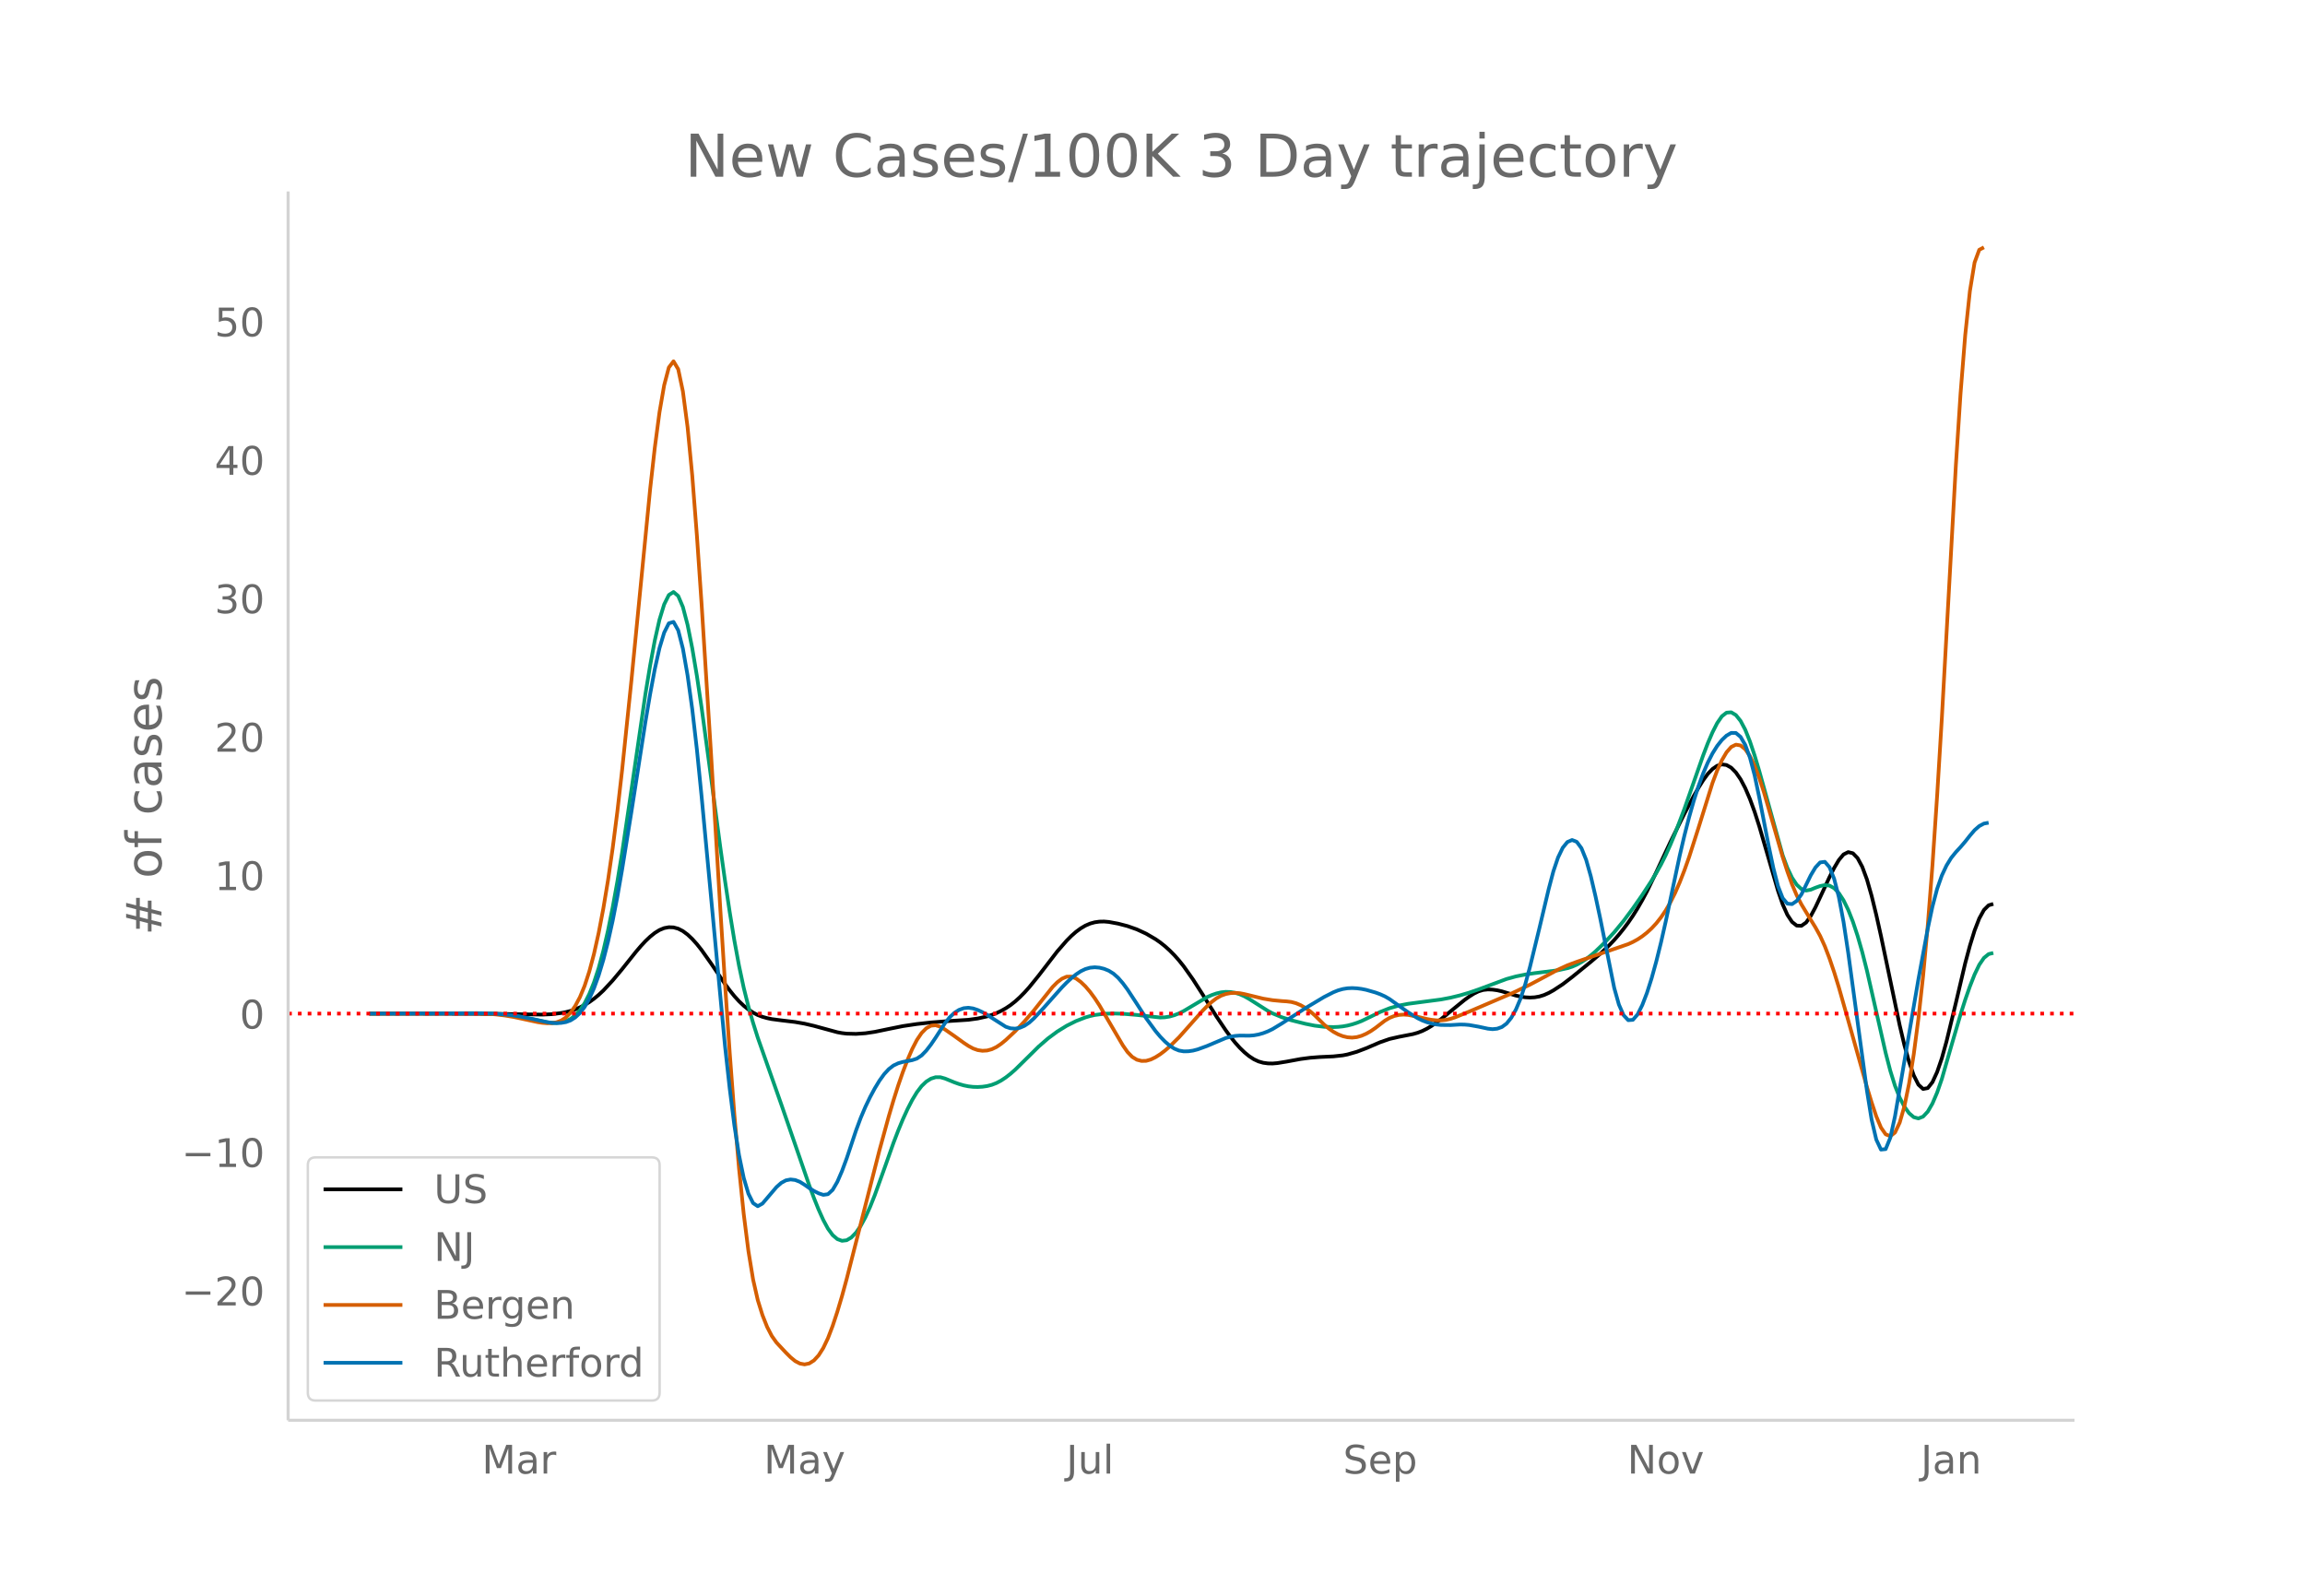 <svg height="864" viewBox="0 0 936 648" width="1248" xmlns="http://www.w3.org/2000/svg" xmlns:xlink="http://www.w3.org/1999/xlink"><defs><style>*{stroke-linecap:butt;stroke-linejoin:round}</style></defs><g id="figure_1"><path d="M0 648h936V0H0z" fill="#fff" id="patch_1"/><g id="axes_1"><path d="M117 576.72h725.4V77.76H117z" fill="none" id="patch_2"/><path clip-path="url(#p3778006f32)" d="M149.973 411.58l51.312.11 19.004.308 3.801-.173 3.801-.473 1.9-.369 1.9-.488 1.901-.636 1.9-.795 1.901-.97 1.9-1.167 1.901-1.365 1.9-1.567 1.901-1.773 3.8-4.093 3.802-4.553 5.701-7.146 1.9-2.225 1.901-2.047 1.9-1.8 1.9-1.524 1.901-1.185 1.9-.78 1.901-.36 1.9.075 1.901.522 1.9.973 1.901 1.412 1.9 1.791 1.9 2.11 1.901 2.403 3.801 5.367 5.702 8.403 1.9 2.567 1.9 2.357 1.9 2.09 1.901 1.812 1.9 1.533 1.901 1.258 1.9.988 1.901.729 1.9.531 1.901.395 3.8.5 5.702.684 3.801.667 3.801.891 9.502 2.59 1.9.347 1.901.226 3.801.098 3.8-.262 3.802-.566 5.701-1.182 5.701-1.15 5.702-.852 5.701-.632 7.602-.594 7.602-.488 3.8-.525 3.802-.851 1.9-.593 1.9-.744 1.9-.904 1.901-1.067 1.9-1.265 1.901-1.493 1.9-1.724 1.901-1.93 1.9-2.114 3.801-4.687 7.602-9.877 3.801-4.359 1.9-1.914 1.901-1.666 1.9-1.403 1.9-1.122 1.901-.824 1.9-.529 1.901-.268 1.9-.042 1.901.165 3.801.698 3.8.988 3.802 1.337 3.8 1.762 3.802 2.223 1.9 1.325 1.9 1.512 1.9 1.707 1.901 1.919 1.9 2.144 1.901 2.375 3.801 5.368 3.801 5.927 5.701 9.08 3.801 5.645 1.9 2.598 1.901 2.387 1.9 2.121 1.901 1.845 1.9 1.56 1.9 1.242 1.901.888 1.9.54 1.901.257 1.9.036 1.901-.157 3.801-.616 5.701-1.054 3.801-.499 3.801-.297 5.701-.265 3.801-.413 1.9-.368 3.802-1.086 3.8-1.443 5.702-2.448 3.8-1.315 3.802-.87 5.701-1.11 1.9-.537 1.9-.732 1.901-.941 1.9-1.143 3.802-2.717 5.701-4.672 3.8-3.091 1.901-1.374 1.9-1.206 1.901-.938 1.9-.572 1.901-.204 1.9.075 1.901.262 1.9.433 5.702 1.724 1.9.422 1.9.277 1.901.096 1.9-.098 1.901-.327 1.9-.59 1.901-.848 1.9-1.045 3.801-2.49 3.801-2.917 7.602-6.181 3.8-3.25 3.802-3.611 1.9-2.003 1.9-2.177 1.901-2.36 1.9-2.548 1.901-2.774 1.9-3.036 1.9-3.305 1.901-3.562 3.801-7.84 5.702-12.182 5.7-11.523 3.802-7.191 1.9-3.308 1.9-3.048 1.901-2.606 1.9-1.982 1.901-1.307 1.9-.561 1.9.256 1.901 1.088 1.9 1.924 1.901 2.763 1.9 3.602 1.901 4.43 1.9 5.198 1.901 5.905 7.602 26.18 1.9 5.5 1.9 4.24 1.901 2.882 1.9 1.496 1.901.082 1.9-1.337 1.9-2.665 1.901-3.532 3.801-8.129 1.9-4.12 1.901-3.732 1.9-3.2 1.901-2.273 1.9-.948 1.9.469 1.901 1.966 1.9 3.542 1.901 5.134 1.9 6.647 1.901 7.777 1.9 8.519 7.602 36.296 1.9 7.999 1.901 6.815 1.9 5.478 1.901 3.79 1.9 1.751 1.901-.357 1.9-2.403 1.9-4.136 1.901-5.554 1.9-6.82 3.802-15.674 3.8-16.134 1.901-7.103 1.9-6.14 1.9-4.917 1.901-3.436 1.9-1.903 1.901-.568h0" fill="none" stroke="#000" stroke-linecap="round" stroke-width="1.5" id="line2d_1"/><path clip-path="url(#p3778006f32)" d="M149.973 411.59l30.407-.105 13.303-.048 5.701.157 5.702.431 3.8.488 5.702 1.046 7.602 1.56 1.9.226 1.9.012 1.901-.221 1.9-.484 1.9-.895 1.901-1.456 1.9-2.076 1.901-2.839 1.9-3.745 1.901-4.707 1.9-5.8 1.901-7.022 1.9-8.256 1.9-9.414 1.901-10.494 1.9-11.56 3.802-25.638 5.701-39.014 1.9-11.497 1.9-10.196 1.901-8.426 1.9-6.191 1.901-3.816 1.9-1.218 1.901 1.606 1.9 4.475 1.901 7.243 1.9 9.517 1.9 11.293 1.901 12.855 3.801 28.078 3.801 28.637 1.9 13.512 1.901 12.689 1.9 11.613 1.9 10.287 1.901 8.91 1.9 7.602 1.901 6.636 1.9 6.013 3.802 10.788 5.7 16.16 11.404 33.028 1.9 5.12 1.9 4.712 1.9 4.23 1.901 3.526 1.9 2.6 1.901 1.637 1.9.692 1.901-.229 1.9-1.133 1.901-1.968 1.9-2.738 1.9-3.491 1.901-4.211 1.9-4.759 3.802-10.55 3.8-10.689 1.901-4.949 1.9-4.592 1.9-4.164 1.901-3.702 1.9-3.144 1.901-2.492 1.9-1.827 1.901-1.195 1.9-.596 1.901-.003 1.9.534 3.801 1.554 1.9.676 1.901.55 1.9.388 1.901.219 1.9.053 1.901-.107 1.9-.275 1.901-.487 1.9-.742 1.9-1.006 1.901-1.262 1.9-1.482 1.901-1.665 3.801-3.733 5.701-5.633 3.801-3.307 3.801-2.823 3.801-2.343 3.801-1.904 3.8-1.482 1.901-.555 1.9-.427 3.802-.504 3.8-.113 3.801.112 5.702.478 9.502 1.042 1.9-.088 1.9-.31 1.901-.529 1.9-.74 1.901-.953 9.502-5.654 1.9-.838 1.901-.662 1.9-.446 1.901-.194 1.9.067 1.901.325 1.9.584 1.901.842 1.9 1.08 7.602 4.83 1.9 1.006 3.802 1.588 3.8 1.212 5.702 1.431 3.8.762 3.802.455 3.8.113 1.9-.078 1.901-.195 1.9-.335 1.901-.479 1.9-.613 1.901-.735 3.801-1.818 3.8-1.88 3.802-1.522 3.8-1.076 3.802-.724 5.7-.752 7.603-.994 3.8-.723 3.802-.923 3.8-1.12 3.801-1.306 11.403-4.247 3.8-1.045 3.802-.77 3.8-.56 9.503-1.179 3.8-.83 1.901-.607 1.9-.82 1.901-1.045 1.9-1.254 1.901-1.45 1.9-1.634 3.801-3.67 3.801-4.105 3.801-4.616 3.801-5.108 3.8-5.447 3.802-5.836 1.9-3.122 1.9-3.396 1.901-3.8 1.9-4.217 1.901-4.574 3.8-10.022 7.603-21.677 1.9-4.972 1.9-4.407 1.901-3.739 1.9-2.764 1.9-1.483 1.901-.15 1.9 1.131 1.901 2.365 1.9 3.587 1.901 4.761 1.9 5.684 1.901 6.359 9.502 34.19 1.9 5.127 1.901 3.978 1.9 2.85 1.901 1.737 1.9.63 1.9-.365 1.901-.8 1.9-.677 1.901-.383 1.9.198 1.901 1.063 1.9 1.99 1.901 2.925 1.9 3.872 1.9 4.816 1.901 5.732 1.9 6.622 1.901 7.506 7.602 33.422 1.9 7.298 1.9 6.074 1.901 4.79 1.9 3.648 1.901 2.643 1.9 1.641 1.901.512 1.9-.744 1.901-2.026 1.9-3.288 1.9-4.444 1.901-5.497 3.801-13.224 3.801-13.003 1.9-5.953 1.901-5.433 1.9-4.834 1.9-3.95 1.901-2.78 1.9-1.554 1.901-.47h0" fill="none" stroke="#009e73" stroke-linecap="round" stroke-width="1.5" id="line2d_2"/><path clip-path="url(#p3778006f32)" d="M149.973 411.588l28.506-.112 13.304-.037 5.7.192 3.802.287 3.8.459 3.802.638 5.7 1.234 3.802.817 1.9.285 1.9.158 1.901-.051 1.9-.346 1.901-.696 1.9-1.237 1.9-1.969 1.901-2.74 1.9-3.553 1.901-4.583 1.9-5.828 1.901-7.13 1.9-8.504 1.901-9.95 1.9-11.438 1.9-13.079 1.901-14.87 1.9-16.6 3.802-36.608 7.601-77.67 1.9-16.87 1.901-14.374 1.9-10.982 1.901-7.218 1.9-2.493 1.901 3.19 1.9 9.003 1.901 14.505 1.9 19.695 1.9 24.512 1.901 27.762 3.801 60.273 3.801 63.588 1.9 30.036 1.901 28.004 1.9 25.306 1.9 21.942 1.901 18.451 1.9 14.997 1.901 11.58 1.9 8.36 1.901 6.1 1.9 4.798 1.901 3.685 1.9 2.665 3.801 4.07 1.9 1.895 1.901 1.567 1.9.99 1.901.346 1.9-.389 1.901-1.212 1.9-2.067 1.9-2.994 1.901-3.99 1.9-4.965 1.901-5.76 1.9-6.376 1.901-6.956 13.303-52.228 3.801-13.865 1.9-6.43 1.901-5.998 1.9-5.483 1.9-4.952 1.901-4.39 1.9-3.68 1.901-2.82 1.9-1.931 1.901-1.055 1.9-.186 1.901.617 1.9 1.106 3.801 2.652 3.801 2.75 1.9 1.264 1.901 1.037 1.9.671 1.901.28 1.9-.115 1.901-.51 1.9-.91 1.9-1.286 1.901-1.554 3.801-3.55 3.801-4.027 3.801-4.429 3.8-4.773 3.802-4.762 1.9-1.91 1.9-1.447 1.901-.821 1.9-.029 1.901.762 1.9 1.378 1.9 1.821 1.901 2.221 1.9 2.581 1.901 2.9 3.801 6.498 5.701 9.727 1.9 2.726 1.901 1.969 1.9 1.17 1.901.498 1.9-.05 1.901-.548 1.9-.935 1.901-1.207 1.9-1.448 1.9-1.647 3.802-3.76 3.8-4.26 5.702-6.445 1.9-1.93 1.9-1.742 1.901-1.454 1.9-1.073 1.901-.686 1.9-.363 1.901-.104 1.9.141 1.901.365 7.602 1.845 3.8.628 3.802.362 1.9.119 1.9.237 1.9.504 1.901.798 1.9 1.087 1.901 1.369 1.9 1.649 3.802 3.754 1.9 1.623 1.9 1.324 1.9 1.033 1.901.746 1.9.455 1.901.139 1.9-.203 1.901-.54 1.9-.83 1.901-1.075 1.9-1.31 3.801-2.932 1.9-1.122 1.901-.767 1.9-.438 1.901-.136 1.9.141 3.801.743 3.801.917 1.9.334 1.901.197 1.9.022 1.901-.194 1.9-.417 1.901-.624 5.701-2.324 17.104-7.315 7.602-3.64 5.702-3.027 5.7-3.069 3.802-1.758 3.8-1.41 20.906-7.199 1.9-.874 1.9-1.04 1.9-1.262 1.901-1.496 1.9-1.742 1.901-2.045 1.9-2.408 1.901-2.796 1.9-3.263 1.901-3.806 1.9-4.358 1.9-4.872 1.901-5.348L689.7 336.2l5.702-18.287 1.9-5.04 1.9-4.155 1.9-3.239 1.901-2.164 1.9-.934 1.901.324 1.9 1.555 1.901 2.762 1.9 3.935 1.901 4.963 1.9 5.846 7.602 26.285 1.9 5.85 1.901 5.248 1.9 4.44 1.901 3.656 3.8 6.27 1.901 3.082 1.9 3.452 1.901 4.186 1.9 4.965 1.901 5.615 1.9 6.136 3.801 13.417 7.602 27.055 1.9 6.218 1.901 5.697 1.9 4.537 1.901 2.74 1.9.759 1.9-1.494 1.901-4.019 1.9-6.606 1.901-9.226 1.9-11.878 1.901-14.536 1.9-17.302 1.901-20.596 1.9-24.422 1.9-28.212 1.901-31.304 5.702-102.812 1.9-29.137 1.9-23.753 1.901-17.902 1.9-11.582 1.9-5.17 1.901-.983h0" fill="none" stroke="#d55e00" stroke-linecap="round" stroke-width="1.5" id="line2d_3"/><path clip-path="url(#p3778006f32)" d="M149.973 411.59l30.407-.098 15.203-.046 5.702.2 5.701.496 3.801.553 5.701 1.128 5.702 1.24 1.9.293 1.9.108 1.901-.095 1.9-.325 1.9-.695 1.901-1.204 1.9-1.77 1.901-2.481 1.9-3.339 1.901-4.24 1.9-5.227 1.901-6.294 1.9-7.39 1.9-8.538 1.901-9.742 1.9-10.876 3.802-23.564 5.701-36.613 1.9-11.207 1.9-10.16 1.901-8.521 1.9-6.291 1.901-3.795 1.9-.56 1.901 3.415 1.9 7.422 1.901 10.861 1.9 13.733 1.9 16.49 1.901 19.032 9.503 101.248 1.9 17.24 1.9 15.002 1.9 12.14 1.901 9.188 1.9 6.415 1.901 3.822 1.9 1.264 1.901-1.067 5.701-6.698 1.9-1.686 1.901-1.042 1.9-.37 1.901.224 1.9.743 1.901 1.187 1.9 1.331 1.901 1.176 1.9.962 1.9.631 1.901-.272 1.9-1.75 1.901-3.265 1.9-4.392 1.901-5.129 3.801-11.35 1.9-5.118 1.9-4.474 1.901-3.947 1.9-3.536 1.901-3.132 1.9-2.64 1.901-2.06 1.9-1.463 1.901-.905 1.9-.547 3.801-.722 1.9-.632 1.901-1.274 1.9-1.952 1.901-2.46 1.9-2.795 3.802-5.906 1.9-2.375 1.9-1.793 1.9-1.22 1.901-.684 1.9-.19 1.901.275 1.9.632 1.901.883 1.9 1.095 7.602 4.846 1.9.618 1.901.138 1.9-.343 1.901-.815 1.9-1.281 1.901-1.714 3.8-4.082 7.603-8.533 1.9-1.939 1.9-1.758 1.901-1.553 1.9-1.27 1.9-.913 1.901-.542 1.9-.175 1.901.158 1.9.46 1.901.774 1.9 1.185 1.901 1.691 1.9 2.192 1.9 2.566 3.802 5.813 3.8 5.894 3.802 5.195 1.9 2.258 1.9 1.961 1.9 1.64 1.901 1.246 1.9.783 1.901.324 1.9-.028 1.901-.277 1.9-.494 3.801-1.387 7.602-3.227 1.9-.52 1.901-.336 1.9-.14 3.801.048 1.9-.145 1.901-.345 1.9-.54 1.901-.733 1.9-.922 3.802-2.307 9.502-6.173 7.602-4.542 3.8-1.94 1.9-.76 1.901-.54 1.9-.31 1.901-.086 1.9.099 1.901.245 1.9.381 3.801 1.088 1.9.697 1.901.864 1.9 1.095 3.802 2.72 3.8 2.691 3.801 2.36 1.9.92 1.901.72 1.9.533 1.901.366 1.9.208 3.802.039 3.8-.216 1.9.023 1.901.163 3.801.676 3.801.821 1.9.2 1.901-.197 1.9-.68 1.901-1.394 1.9-2.341 1.9-3.36 1.901-4.512 1.9-5.795 1.901-7.004 3.801-15.629 3.801-16.001 1.9-7.18 1.9-5.63 1.901-3.944 1.9-2.338 1.901-.814 1.9.75 1.901 2.583 1.9 4.689 1.901 6.72 1.9 8.116 1.9 8.873 5.702 28.335 1.9 6.758 1.901 4.325 1.9 2.024 1.901-.147 1.9-2.202 1.9-3.799 1.901-4.94 1.9-5.968 1.901-6.871 1.9-7.654 1.901-8.41 5.701-26.89 1.9-8.095 1.901-7.426 1.9-6.68 1.901-5.922 1.9-5.173 1.901-4.435 1.9-3.71 1.901-3.034 1.9-2.41 1.9-1.796 1.901-1.096 1.9.032 1.901 1.59 1.9 3.268 1.901 5.134 1.9 7.186 1.901 9.064 3.8 19.535 1.901 9.013 1.9 7.418 1.901 4.864 1.9 2.234 1.901.185 1.9-1.288 1.901-2.643 3.8-7.781 1.901-3.172 1.9-2.038 1.901-.254 1.9 2.18 1.901 4.758 1.9 7.391 1.901 10.08 1.9 12.556 7.602 55.963 1.9 11.786 1.901 8.102 1.9 4.046 1.901-.199 1.9-4.63 1.9-8.728 3.802-22.304 5.701-33.313 3.801-20.56 1.9-8.946 1.9-7.2 1.901-5.411 1.9-4.047 1.901-3.108 1.9-2.348 1.901-2.053 1.9-2.225 1.901-2.415 1.9-2.226 1.9-1.66 1.901-1.018 1.9-.348h0" fill="none" stroke="#0072b2" stroke-linecap="round" stroke-width="1.5" id="line2d_4"/><path clip-path="url(#p3778006f32)" d="M117 411.581h725.4" fill="none" stroke="red" stroke-dasharray="1.5,2.475" stroke-width="1.5" id="line2d_5"/><path d="M117 576.72V77.76" fill="none" stroke="#d3d3d3" stroke-linecap="square" stroke-width="1.25" id="patch_3"/><path d="M117 576.72h725.4" fill="none" stroke="#d3d3d3" stroke-linecap="square" stroke-width="1.25" id="patch_4"/><g id="matplotlib.axis_1"><g id="xtick_1"><g transform="matrix(.16 0 0 -.16 195.693 598.378)" fill="#696969" id="text_1"><defs><path d="M9.813 72.906h14.703l18.593-49.61 18.703 49.61h14.704V0H66.89v64.016l-18.797-50h-9.907l-18.796 50V0H9.813z" id="DejaVuSans-77"/><path d="M34.281 27.484q-10.89 0-15.093-2.484-4.204-2.484-4.204-8.5 0-4.781 3.157-7.594 3.156-2.797 8.562-2.797 7.485 0 12 5.297 4.516 5.297 4.516 14.078v2zm17.922 3.72V0H43.22v8.297Q40.14 3.328 35.547.953q-4.594-2.375-11.234-2.375-8.391 0-13.36 4.719Q6 8.016 6 15.922q0 9.219 6.172 13.906 6.187 4.688 18.437 4.688h12.61v.89q0 6.203-4.078 9.594-4.078 3.39-11.453 3.39-4.688 0-9.141-1.124-4.438-1.125-8.531-3.375v8.312q4.921 1.906 9.562 2.844 4.64.953 9.031.953 11.875 0 17.735-6.156 5.86-6.14 5.86-18.64z" id="DejaVuSans-97"/><path d="M41.11 46.297q-1.516.875-3.297 1.281Q36.03 48 33.89 48q-7.625 0-11.703-4.953-4.079-4.953-4.079-14.234V0H9.08v54.688h9.03v-8.5q2.844 4.984 7.375 7.39Q30.031 56 36.531 56q.922 0 2.047-.125 1.125-.11 2.484-.36z" id="DejaVuSans-114"/></defs><use xlink:href="#DejaVuSans-77"/><use x="86.279" xlink:href="#DejaVuSans-97"/><use x="147.559" xlink:href="#DejaVuSans-114"/></g></g><g id="xtick_2"><g transform="matrix(.16 0 0 -.16 310.174 598.378)" fill="#696969" id="text_2"><defs><path d="M32.172-5.078q-3.797-9.766-7.422-12.735-3.61-2.984-9.656-2.984H7.906v7.516h5.282q3.703 0 5.75 1.765Q21-9.766 23.483-3.219l1.61 4.094-22.11 53.813H12.5l17.094-42.766 17.093 42.766h9.516z" id="DejaVuSans-121"/></defs><use xlink:href="#DejaVuSans-77"/><use x="86.279" xlink:href="#DejaVuSans-97"/><use x="147.559" xlink:href="#DejaVuSans-121"/></g></g><g id="xtick_3"><g transform="matrix(.16 0 0 -.16 432.989 598.378)" fill="#696969" id="text_3"><defs><path d="M9.813 72.906h9.859V5.078q0-13.187-5-19.14-5-5.954-16.094-5.954h-3.75v8.297h3.078q6.531 0 9.219 3.672Q9.813-4.39 9.813 5.078z" id="DejaVuSans-74"/><path d="M8.5 21.578v33.11h8.984V21.922q0-7.766 3.016-11.656 3.031-3.875 9.094-3.875 7.265 0 11.484 4.64 4.234 4.64 4.234 12.656v31h8.985V0h-8.984v8.406Q42.047 3.422 37.718 1q-4.313-2.422-10.032-2.422-9.421 0-14.312 5.86Q8.5 10.296 8.5 21.578zM31.11 56z" id="DejaVuSans-117"/><path d="M9.422 75.984h8.984V0H9.422z" id="DejaVuSans-108"/></defs><use xlink:href="#DejaVuSans-74"/><use x="29.492" xlink:href="#DejaVuSans-117"/><use x="92.871" xlink:href="#DejaVuSans-108"/></g></g><g id="xtick_4"><g transform="matrix(.16 0 0 -.16 545.389 598.378)" fill="#696969" id="text_4"><defs><path d="M53.516 70.516V60.89q-5.61 2.687-10.594 4-4.984 1.328-9.625 1.328-8.047 0-12.422-3.125t-4.375-8.89q0-4.845 2.906-7.313 2.907-2.453 11.016-3.97l5.953-1.218q11.031-2.11 16.281-7.406 5.25-5.297 5.25-14.172 0-10.61-7.11-16.078-7.093-5.469-20.812-5.469-5.172 0-11.015 1.172Q13.14.922 6.89 3.219v10.156q6-3.36 11.765-5.078 5.766-1.703 11.328-1.703 8.438 0 13.032 3.312 4.593 3.328 4.593 9.485 0 5.359-3.297 8.39-3.296 3.032-10.812 4.547L27.484 33.5q-11.03 2.188-15.968 6.875-4.922 4.688-4.922 13.047 0 9.672 6.812 15.234 6.813 5.563 18.766 5.563 5.14 0 10.453-.938 5.328-.922 10.89-2.765z" id="DejaVuSans-83"/><path d="M56.203 29.594v-4.39H14.891q.593-9.282 5.593-14.142 5-4.859 13.938-4.859 5.172 0 10.031 1.266 4.86 1.265 9.656 3.812v-8.5Q49.266.734 44.187-.344 39.11-1.422 33.892-1.422q-13.094 0-20.735 7.61-7.64 7.625-7.64 20.625 0 13.421 7.25 21.296Q20.016 56 32.328 56q11.031 0 17.453-7.11 6.422-7.093 6.422-19.296zm-8.984 2.64q-.094 7.36-4.125 11.75-4.032 4.407-10.672 4.407-7.516 0-12.031-4.25-4.516-4.25-5.203-11.97z" id="DejaVuSans-101"/><path d="M18.11 8.203v-29H9.077v75.484h9.031v-8.296q2.844 4.875 7.157 7.234Q29.594 56 35.594 56q9.968 0 16.187-7.906 6.235-7.907 6.235-20.797T51.78 6.484q-6.218-7.906-16.187-7.906-6 0-10.328 2.375-4.313 2.375-7.157 7.25zm30.578 19.094q0 9.906-4.079 15.547-4.078 5.64-11.203 5.64-7.14 0-11.218-5.64-4.079-5.64-4.079-15.547 0-9.906 4.078-15.547 4.079-5.64 11.22-5.64 7.124 0 11.202 5.64t4.078 15.547z" id="DejaVuSans-112"/></defs><use xlink:href="#DejaVuSans-83"/><use x="63.477" xlink:href="#DejaVuSans-101"/><use x="125" xlink:href="#DejaVuSans-112"/></g></g><g id="xtick_5"><g transform="matrix(.16 0 0 -.16 660.781 598.378)" fill="#696969" id="text_5"><defs><path d="M9.813 72.906h13.28l32.329-60.984v60.984h9.562V0h-13.28L19.39 60.984V0H9.813z" id="DejaVuSans-78"/><path d="M30.61 48.39q-7.22 0-11.422-5.64-4.204-5.64-4.204-15.453 0-9.813 4.172-15.453 4.188-5.64 11.453-5.64 7.188 0 11.375 5.655 4.203 5.672 4.203 15.438 0 9.719-4.203 15.406-4.187 5.688-11.375 5.688zm0 7.61q11.718 0 18.406-7.625 6.703-7.61 6.703-21.078 0-13.422-6.703-21.078-6.688-7.64-18.407-7.64-11.765 0-18.437 7.64-6.656 7.656-6.656 21.078 0 13.469 6.656 21.078Q18.844 56 30.609 56z" id="DejaVuSans-111"/><path d="M2.984 54.688H12.5L29.594 8.797l17.093 45.89h9.516L35.687 0H23.485z" id="DejaVuSans-118"/></defs><use xlink:href="#DejaVuSans-78"/><use x="74.805" xlink:href="#DejaVuSans-111"/><use x="135.986" xlink:href="#DejaVuSans-118"/></g></g><g id="xtick_6"><g transform="matrix(.16 0 0 -.16 779.99 598.378)" fill="#696969" id="text_6"><defs><path d="M54.89 33.016V0h-8.984v32.719q0 7.765-3.031 11.61-3.031 3.858-9.078 3.858-7.281 0-11.484-4.64-4.204-4.625-4.204-12.64V0H9.08v54.688h9.03v-8.5q3.235 4.937 7.594 7.374Q30.078 56 35.797 56q9.422 0 14.25-5.828 4.844-5.828 4.844-17.156z" id="DejaVuSans-110"/></defs><use xlink:href="#DejaVuSans-74"/><use x="29.492" xlink:href="#DejaVuSans-97"/><use x="90.771" xlink:href="#DejaVuSans-110"/></g></g></g><g id="matplotlib.axis_2"><g id="ytick_1"><g transform="matrix(.16 0 0 -.16 73.733 530.093)" fill="#696969" id="text_7"><defs><path d="M10.594 35.5h62.593v-8.297H10.594z" id="DejaVuSans-8722"/><path d="M19.188 8.297h34.421V0H7.33v8.297q5.609 5.812 15.296 15.594 9.703 9.797 12.188 12.64 4.734 5.313 6.609 9 1.89 3.688 1.89 7.25 0 5.813-4.078 9.469-4.078 3.672-10.625 3.672-4.64 0-9.797-1.61-5.14-1.609-11-4.89v9.969Q13.767 71.78 18.938 73q5.188 1.219 9.485 1.219 11.328 0 18.062-5.672 6.735-5.656 6.735-15.125 0-4.5-1.688-8.531-1.672-4.016-6.125-9.485-1.218-1.422-7.765-8.187-6.532-6.766-18.453-18.922z" id="DejaVuSans-50"/><path d="M31.781 66.406q-7.61 0-11.453-7.5Q16.5 51.422 16.5 36.375q0-14.984 3.828-22.484 3.844-7.5 11.453-7.5 7.672 0 11.5 7.5 3.844 7.5 3.844 22.484 0 15.047-3.844 22.531-3.828 7.5-11.5 7.5zm0 7.813q12.266 0 18.735-9.703 6.468-9.688 6.468-28.141 0-18.406-6.468-28.11-6.47-9.687-18.735-9.687-12.25 0-18.718 9.688-6.47 9.703-6.47 28.109 0 18.453 6.47 28.14Q19.53 74.22 31.78 74.22z" id="DejaVuSans-48"/></defs><use xlink:href="#DejaVuSans-8722"/><use x="83.789" xlink:href="#DejaVuSans-50"/><use x="147.412" xlink:href="#DejaVuSans-48"/></g></g><g id="ytick_2"><g transform="matrix(.16 0 0 -.16 73.733 473.877)" fill="#696969" id="text_8"><defs><path d="M12.406 8.297h16.11v55.625l-17.532-3.516v8.985l17.438 3.515h9.86V8.296H54.39V0H12.406z" id="DejaVuSans-49"/></defs><use xlink:href="#DejaVuSans-8722"/><use x="83.789" xlink:href="#DejaVuSans-49"/><use x="147.412" xlink:href="#DejaVuSans-48"/></g></g><g id="ytick_3"><use xlink:href="#DejaVuSans-48" transform="matrix(.16 0 0 -.16 97.32 417.66)" fill="#696969" id="text_9"/></g><g id="ytick_4"><g transform="matrix(.16 0 0 -.16 87.14 361.443)" fill="#696969" id="text_10"><use xlink:href="#DejaVuSans-49"/><use x="63.623" xlink:href="#DejaVuSans-48"/></g></g><g id="ytick_5"><g transform="matrix(.16 0 0 -.16 87.14 305.227)" fill="#696969" id="text_11"><use xlink:href="#DejaVuSans-50"/><use x="63.623" xlink:href="#DejaVuSans-48"/></g></g><g id="ytick_6"><g transform="matrix(.16 0 0 -.16 87.14 249.01)" fill="#696969" id="text_12"><defs><path d="M40.578 39.313Q47.656 37.797 51.625 33q3.984-4.781 3.984-11.813 0-10.78-7.422-16.703-7.421-5.906-21.093-5.906-4.578 0-9.438.906-4.86.907-10.031 2.72v9.515q4.094-2.39 8.969-3.61 4.89-1.218 10.218-1.218 9.266 0 14.125 3.656 4.86 3.656 4.86 10.64 0 6.454-4.516 10.079-4.515 3.64-12.562 3.64h-8.5v8.11h8.89q7.266 0 11.125 2.906 3.86 2.906 3.86 8.375 0 5.61-3.985 8.61-3.968 3.015-11.39 3.015-4.063 0-8.703-.89-4.641-.876-10.203-2.72v8.782q5.624 1.562 10.53 2.344 4.907.78 9.25.78 11.235 0 17.766-5.109 6.547-5.093 6.547-13.78 0-6.063-3.468-10.235-3.47-4.172-9.86-5.782z" id="DejaVuSans-51"/></defs><use xlink:href="#DejaVuSans-51"/><use x="63.623" xlink:href="#DejaVuSans-48"/></g></g><g id="ytick_7"><g transform="matrix(.16 0 0 -.16 87.14 192.793)" fill="#696969" id="text_13"><defs><path d="M37.797 64.313L12.89 25.39h24.906zm-2.594 8.593H47.61V25.391h10.407v-8.203H47.609V0h-9.812v17.188H4.89v9.515z" id="DejaVuSans-52"/></defs><use xlink:href="#DejaVuSans-52"/><use x="63.623" xlink:href="#DejaVuSans-48"/></g></g><g id="ytick_8"><g transform="matrix(.16 0 0 -.16 87.14 136.577)" fill="#696969" id="text_14"><defs><path d="M10.797 72.906h38.719v-8.312H19.828v-17.86q2.14.735 4.281 1.094 2.157.36 4.313.36 12.203 0 19.328-6.688 7.14-6.688 7.14-18.11 0-11.765-7.328-18.296-7.328-6.516-20.656-6.516-4.593 0-9.36.781-4.75.782-9.827 2.344v9.922q4.39-2.39 9.078-3.563 4.687-1.171 9.906-1.171 8.453 0 13.375 4.437 4.938 4.438 4.938 12.063 0 7.609-4.938 12.047-4.922 4.453-13.375 4.453-3.953 0-7.89-.875-3.922-.875-8.016-2.735z" id="DejaVuSans-53"/></defs><use xlink:href="#DejaVuSans-53"/><use x="63.623" xlink:href="#DejaVuSans-48"/></g></g><g transform="matrix(0 -.2 -.2 0 65.573 379.813)" fill="#696969" id="text_15"><defs><path d="M51.125 44H36.922l-4.11-16.313h14.313zm-7.328 27.781l-5.078-20.265h14.265L58.11 71.78h7.813L60.89 51.516h15.234V44h-17.14l-4-16.313h15.53V20.22H53.079L48 0h-7.813l5.032 20.219H30.906L25.875 0h-7.86l5.079 20.219H7.719v7.468h17.187L29 44H13.281v7.516h17.625l4.985 20.265z" id="DejaVuSans-35"/><path d="M37.11 75.984V68.5h-8.594q-4.828 0-6.72-1.953-1.874-1.953-1.874-7.031v-4.828h14.797v-6.985H19.922V0H10.89v47.703H2.297v6.984h8.594V58.5q0 9.125 4.25 13.297 4.25 4.187 13.468 4.187z" id="DejaVuSans-102"/><path d="M48.781 52.594v-8.407q-3.812 2.11-7.64 3.157-3.828 1.047-7.735 1.047-8.75 0-13.593-5.547-4.829-5.532-4.829-15.547 0-10.016 4.829-15.563 4.843-5.53 13.593-5.53 3.907 0 7.735 1.046 3.828 1.047 7.64 3.156V2.094Q45.016.344 40.984-.531q-4.015-.89-8.562-.89-12.36 0-19.64 7.765-7.266 7.765-7.266 20.953 0 13.375 7.343 21.031Q20.22 56 33.016 56q4.14 0 8.093-.86 3.953-.843 7.672-2.546z" id="DejaVuSans-99"/><path d="M44.281 53.078v-8.5q-3.797 1.953-7.906 2.922-4.094.984-8.5.984-6.688 0-10.031-2.047-3.344-2.046-3.344-6.156 0-3.125 2.39-4.906 2.391-1.781 9.626-3.39l3.078-.688q9.562-2.047 13.593-5.781 4.032-3.735 4.032-10.422 0-7.625-6.032-12.078-6.03-4.438-16.578-4.438-4.39 0-9.156.86Q10.688.296 5.422 2v9.281q4.984-2.594 9.812-3.89 4.829-1.282 9.579-1.282 6.343 0 9.75 2.172 3.421 2.172 3.421 6.125 0 3.656-2.468 5.61-2.453 1.953-10.813 3.765l-3.125.735q-8.344 1.75-12.062 5.39-3.704 3.64-3.704 9.985 0 7.718 5.47 11.906Q16.75 56 26.811 56q4.97 0 9.36-.734 4.406-.72 8.11-2.188z" id="DejaVuSans-115"/></defs><use xlink:href="#DejaVuSans-35"/><use x="83.789" xlink:href="#DejaVuSans-32"/><use x="115.576" xlink:href="#DejaVuSans-111"/><use x="176.758" xlink:href="#DejaVuSans-102"/><use x="211.963" xlink:href="#DejaVuSans-32"/><use x="243.75" xlink:href="#DejaVuSans-99"/><use x="298.73" xlink:href="#DejaVuSans-97"/><use x="360.01" xlink:href="#DejaVuSans-115"/><use x="412.109" xlink:href="#DejaVuSans-101"/><use x="473.633" xlink:href="#DejaVuSans-115"/></g></g><g transform="matrix(.24 0 0 -.24 278.113 71.76)" fill="#696969" id="text_16"><defs><path d="M4.203 54.688h8.985l11.234-42.672 11.172 42.672h10.593l11.235-42.672 11.187 42.672h8.985L63.28 0H52.688L40.922 44.828 29.109 0H18.5z" id="DejaVuSans-119"/><path d="M64.406 67.281v-10.39q-4.984 4.64-10.625 6.922-5.64 2.296-11.984 2.296-12.5 0-19.14-7.64-6.641-7.64-6.641-22.094 0-14.406 6.64-22.047 6.64-7.64 19.14-7.64 6.345 0 11.985 2.296 5.64 2.297 10.625 6.938V5.609Q59.234 2.094 53.437.33q-5.78-1.75-12.218-1.75-16.563 0-26.094 10.124-9.516 10.14-9.516 27.672 0 17.578 9.516 27.703 9.531 10.14 26.094 10.14 6.531 0 12.312-1.734 5.797-1.734 10.875-5.203z" id="DejaVuSans-67"/><path d="M25.39 72.906h8.297L8.297-9.28H0z" id="DejaVuSans-47"/><path d="M9.813 72.906h9.859V42.094L52.39 72.906h12.703L28.906 38.922 67.672 0H54.688L19.672 35.11V0h-9.86z" id="DejaVuSans-75"/><path d="M19.672 64.797V8.109h11.922q15.093 0 22.093 6.829 7 6.843 7 21.593 0 14.64-7 21.453-7 6.813-22.093 6.813zm-9.86 8.11h20.266q21.188 0 31.094-8.813 9.922-8.813 9.922-27.563 0-18.86-9.969-27.703Q51.172 0 30.078 0H9.813z" id="DejaVuSans-68"/><path d="M18.313 70.219V54.688h18.5v-6.985h-18.5V18.016q0-6.688 1.828-8.594 1.828-1.906 7.453-1.906h9.218V0h-9.218q-10.407 0-14.36 3.875-3.953 3.89-3.953 14.14v29.688H2.687v6.984h6.594V70.22z" id="DejaVuSans-116"/><path d="M9.422 54.688h8.984V-.984q0-10.438-3.984-15.125-3.969-4.688-12.813-4.688h-3.421v7.61H.594q5.125 0 6.968 2.374 1.86 2.36 1.86 9.829zm0 21.296h8.984v-11.39H9.422z" id="DejaVuSans-106"/></defs><use xlink:href="#DejaVuSans-78"/><use x="74.805" xlink:href="#DejaVuSans-101"/><use x="136.328" xlink:href="#DejaVuSans-119"/><use x="218.115" xlink:href="#DejaVuSans-32"/><use x="249.902" xlink:href="#DejaVuSans-67"/><use x="319.727" xlink:href="#DejaVuSans-97"/><use x="381.006" xlink:href="#DejaVuSans-115"/><use x="433.105" xlink:href="#DejaVuSans-101"/><use x="494.629" xlink:href="#DejaVuSans-115"/><use x="546.729" xlink:href="#DejaVuSans-47"/><use x="580.42" xlink:href="#DejaVuSans-49"/><use x="644.043" xlink:href="#DejaVuSans-48"/><use x="707.666" xlink:href="#DejaVuSans-48"/><use x="771.289" xlink:href="#DejaVuSans-75"/><use x="836.865" xlink:href="#DejaVuSans-32"/><use x="868.652" xlink:href="#DejaVuSans-51"/><use x="932.275" xlink:href="#DejaVuSans-32"/><use x="964.063" xlink:href="#DejaVuSans-68"/><use x="1041.064" xlink:href="#DejaVuSans-97"/><use x="1102.344" xlink:href="#DejaVuSans-121"/><use x="1161.523" xlink:href="#DejaVuSans-32"/><use x="1193.311" xlink:href="#DejaVuSans-116"/><use x="1232.52" xlink:href="#DejaVuSans-114"/><use x="1273.633" xlink:href="#DejaVuSans-97"/><use x="1334.912" xlink:href="#DejaVuSans-106"/><use x="1362.695" xlink:href="#DejaVuSans-101"/><use x="1424.219" xlink:href="#DejaVuSans-99"/><use x="1479.199" xlink:href="#DejaVuSans-116"/><use x="1518.408" xlink:href="#DejaVuSans-111"/><use x="1579.59" xlink:href="#DejaVuSans-114"/><use x="1620.703" xlink:href="#DejaVuSans-121"/></g><g id="legend_1"><path d="M128.2 568.72h136.45q3.2 0 3.2-3.2v-92.34q0-3.2-3.2-3.2H128.2q-3.2 0-3.2 3.2v92.34q0 3.2 3.2 3.2z" fill="none" opacity=".8" stroke="#ccc" id="patch_5"/><path d="M131.4 482.938h32" fill="none" stroke="#000" stroke-linecap="round" stroke-width="1.5" id="line2d_6"/><g transform="matrix(.16 0 0 -.16 176.2 488.538)" fill="#696969" id="text_17"><defs><path d="M8.688 72.906h9.921V28.61q0-11.718 4.235-16.875 4.25-5.14 13.781-5.14 9.469 0 13.719 5.14 4.25 5.157 4.25 16.875v44.297H64.5V27.391q0-14.25-7.063-21.532-7.046-7.28-20.812-7.28-13.828 0-20.89 7.28-7.047 7.282-7.047 21.532z" id="DejaVuSans-85"/></defs><use xlink:href="#DejaVuSans-85"/><use x="73.193" xlink:href="#DejaVuSans-83"/></g><path d="M131.4 506.423h32" fill="none" stroke="#009e73" stroke-linecap="round" stroke-width="1.5" id="line2d_8"/><g transform="matrix(.16 0 0 -.16 176.2 512.023)" fill="#696969" id="text_18"><use xlink:href="#DejaVuSans-78"/><use x="74.805" xlink:href="#DejaVuSans-74"/></g><path d="M131.4 529.908h32" fill="none" stroke="#d55e00" stroke-linecap="round" stroke-width="1.5" id="line2d_10"/><g transform="matrix(.16 0 0 -.16 176.2 535.508)" fill="#696969" id="text_19"><defs><path d="M19.672 34.813V8.108H35.5q7.953 0 11.781 3.297 3.844 3.297 3.844 10.078 0 6.844-3.844 10.078-3.828 3.25-11.781 3.25zm0 29.984V42.828h14.61q7.218 0 10.75 2.703 3.546 2.719 3.546 8.282 0 5.515-3.547 8.25-3.531 2.734-10.75 2.734zm-9.86 8.11h25.204q11.28 0 17.375-4.688Q58.5 63.53 58.5 54.89q0-6.703-3.125-10.657-3.125-3.953-9.188-4.922 7.282-1.562 11.313-6.53 4.031-4.954 4.031-12.376 0-9.765-6.64-15.093Q48.25 0 35.984 0H9.812z" id="DejaVuSans-66"/><path d="M45.406 27.984q0 9.766-4.031 15.125-4.016 5.375-11.297 5.375-7.219 0-11.25-5.375-4.031-5.359-4.031-15.125 0-9.718 4.031-15.093t11.25-5.375q7.281 0 11.297 5.375 4.031 5.375 4.031 15.093zm8.985-21.203q0-13.953-6.203-20.765Q42-20.797 29.203-20.797q-4.734 0-8.937.703-4.203.703-8.157 2.172v8.735q3.954-2.141 7.813-3.157 3.86-1.031 7.86-1.031 8.843 0 13.234 4.61 4.39 4.609 4.39 13.937v4.453q-2.781-4.844-7.125-7.234Q33.938 0 27.875 0 17.828 0 11.672 7.656q-6.156 7.672-6.156 20.328 0 12.688 6.156 20.344Q17.828 56 27.875 56q6.063 0 10.406-2.39 4.344-2.391 7.125-7.22v8.297h8.985z" id="DejaVuSans-103"/></defs><use xlink:href="#DejaVuSans-66"/><use x="68.604" xlink:href="#DejaVuSans-101"/><use x="130.127" xlink:href="#DejaVuSans-114"/><use x="169.49" xlink:href="#DejaVuSans-103"/><use x="232.967" xlink:href="#DejaVuSans-101"/><use x="294.49" xlink:href="#DejaVuSans-110"/></g><path d="M131.4 553.393h32" fill="none" stroke="#0072b2" stroke-linecap="round" stroke-width="1.5" id="line2d_12"/><g transform="matrix(.16 0 0 -.16 176.2 558.992)" fill="#696969" id="text_20"><defs><path d="M44.39 34.188q3.172-1.079 6.172-4.594 3-3.516 6.032-9.672L66.609 0H56l-9.313 18.703q-3.624 7.328-7.015 9.719-3.39 2.39-9.25 2.39h-10.75V0h-9.86v72.906h22.266q12.5 0 18.656-5.234 6.157-5.219 6.157-15.766 0-6.89-3.203-11.437-3.204-4.532-9.297-6.282zM19.673 64.797V38.922h12.406q7.125 0 10.766 3.297 3.64 3.297 3.64 9.687 0 6.39-3.64 9.64-3.64 3.25-10.766 3.25z" id="DejaVuSans-82"/><path d="M54.89 33.016V0h-8.984v32.719q0 7.765-3.031 11.61-3.031 3.858-9.078 3.858-7.281 0-11.484-4.64-4.204-4.625-4.204-12.64V0H9.08v75.984h9.03V46.188q3.235 4.937 7.594 7.374Q30.078 56 35.797 56q9.422 0 14.25-5.828 4.844-5.828 4.844-17.156z" id="DejaVuSans-104"/><path d="M45.406 46.39v29.594h8.985V0h-8.985v8.203Q42.578 3.328 38.25.953q-4.313-2.375-10.375-2.375-9.906 0-16.14 7.906-6.22 7.922-6.22 20.813 0 12.89 6.22 20.797Q17.968 56 27.874 56q6.063 0 10.375-2.375 4.328-2.36 7.156-7.234zm-30.61-19.093q0-9.906 4.079-15.547 4.078-5.64 11.203-5.64 7.125 0 11.219 5.64 4.11 5.64 4.11 15.547 0 9.906-4.11 15.547-4.094 5.64-11.219 5.64-7.125 0-11.203-5.64-4.078-5.64-4.078-15.547z" id="DejaVuSans-100"/></defs><use xlink:href="#DejaVuSans-82"/><use x="64.982" xlink:href="#DejaVuSans-117"/><use x="128.361" xlink:href="#DejaVuSans-116"/><use x="167.57" xlink:href="#DejaVuSans-104"/><use x="230.949" xlink:href="#DejaVuSans-101"/><use x="292.473" xlink:href="#DejaVuSans-114"/><use x="333.586" xlink:href="#DejaVuSans-102"/><use x="368.791" xlink:href="#DejaVuSans-111"/><use x="429.973" xlink:href="#DejaVuSans-114"/><use x="469.336" xlink:href="#DejaVuSans-100"/></g></g></g></g><defs><clipPath id="p3778006f32"><path d="M117 77.76h725.4v498.96H117z"/></clipPath></defs></svg>